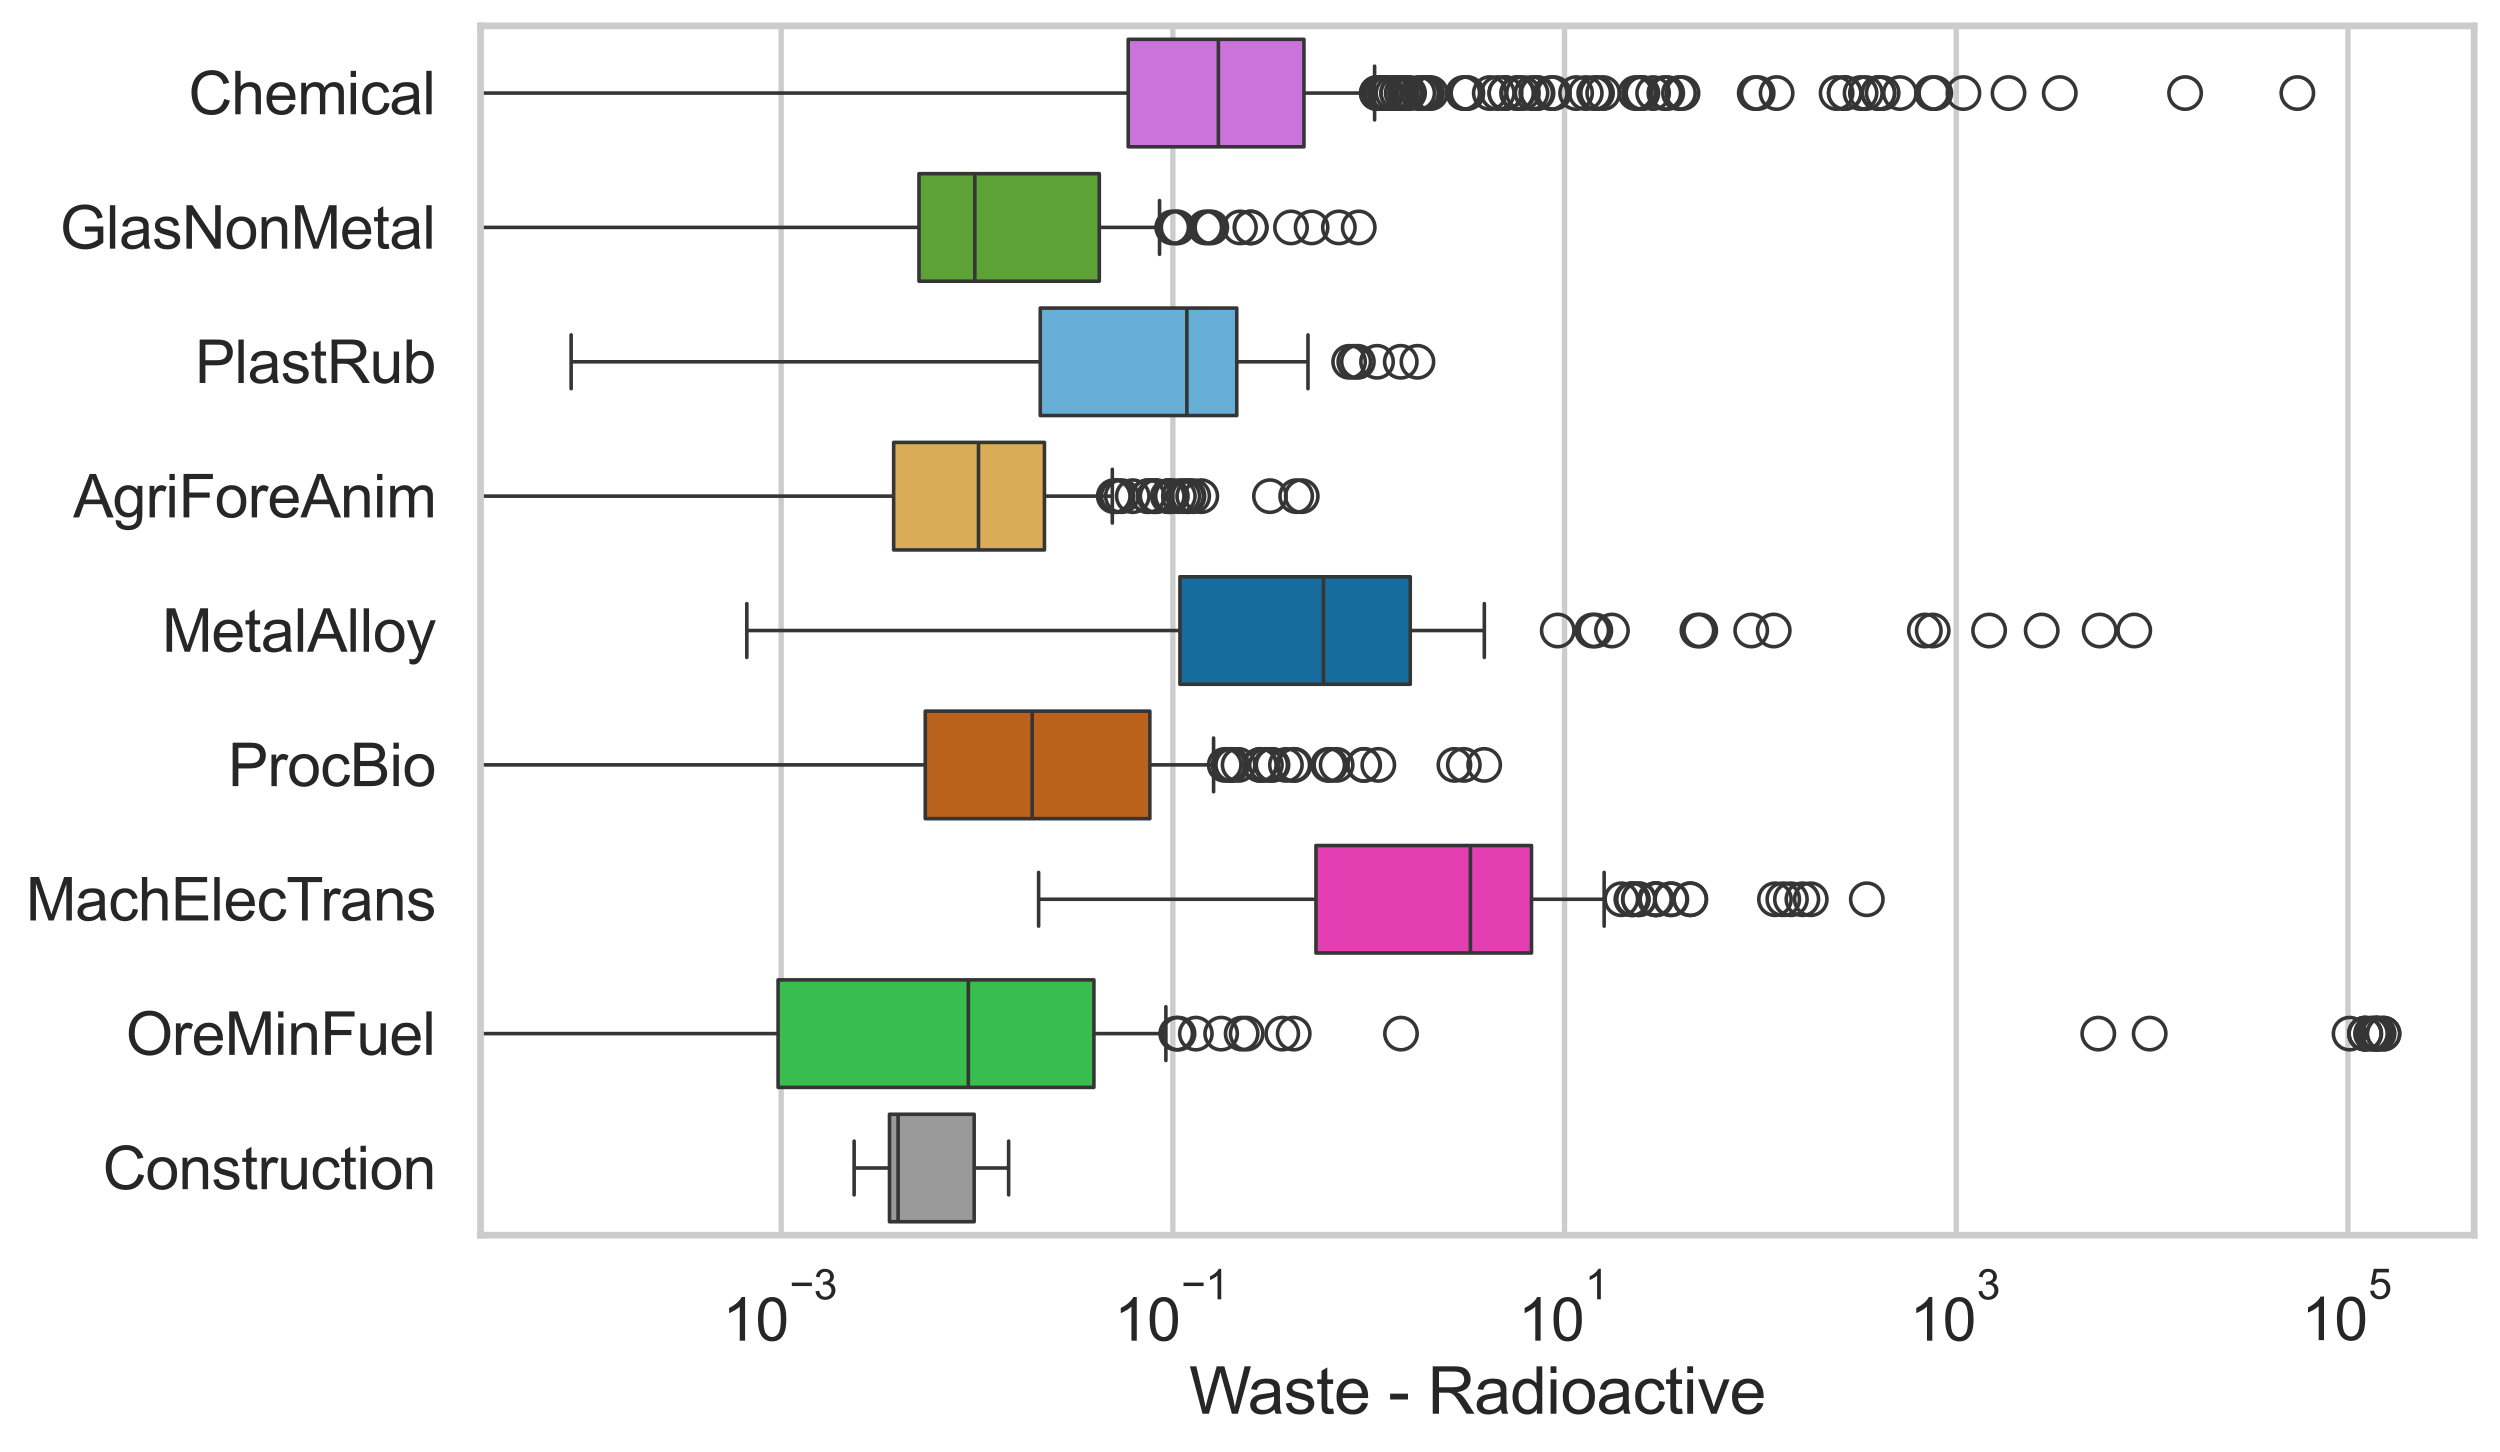 <?xml version="1.0" encoding="utf-8" standalone="no"?>
<!DOCTYPE svg PUBLIC "-//W3C//DTD SVG 1.1//EN"
  "http://www.w3.org/Graphics/SVG/1.1/DTD/svg11.dtd">
<svg xmlns:xlink="http://www.w3.org/1999/xlink" width="695.577pt" height="404.121pt" viewBox="0 0 695.577 404.121" xmlns="http://www.w3.org/2000/svg" version="1.1">
 <defs>
  <style type="text/css">*{stroke-linejoin: round; stroke-linecap: butt}</style>
 </defs>
 <g id="figure_1">
  <g id="patch_1">
   <path d="M 0 404.121 
L 695.577 404.121 
L 695.577 0 
L 0 0 
z
" style="fill: #ffffff"/>
  </g>
  <g id="axes_1">
   <g id="patch_2">
    <path d="M 133.697 343.665 
L 688.377 343.665 
L 688.377 7.2 
L 133.697 7.2 
z
" style="fill: #ffffff"/>
   </g>
   <g id="matplotlib.axis_1">
    <g id="xtick_1">
     <g id="line2d_1">
      <path d="M 217.346 343.665 
L 217.346 7.2 
" clip-path="url(#p971b226a33)" style="fill: none; stroke: #cccccc; stroke-width: 1.5; stroke-linecap: round"/>
     </g>
     <g id="text_1">
      <!-- $\mathdefault{10^{-3}}$ -->
      <g style="fill: #262626" transform="translate(201.011 373.18) scale(0.165 -0.165)">
       <defs>
        <path id="ArialMT-31" d="M 2384 0 
L 1822 0 
L 1822 3584 
Q 1619 3391 1289 3197 
Q 959 3003 697 2906 
L 697 3450 
Q 1169 3672 1522 3987 
Q 1875 4303 2022 4600 
L 2384 4600 
L 2384 0 
z
" transform="scale(0.016)"/>
        <path id="ArialMT-30" d="M 266 2259 
Q 266 3072 433 3567 
Q 600 4063 929 4331 
Q 1259 4600 1759 4600 
Q 2128 4600 2406 4451 
Q 2684 4303 2865 4023 
Q 3047 3744 3150 3342 
Q 3253 2941 3253 2259 
Q 3253 1453 3087 958 
Q 2922 463 2592 192 
Q 2263 -78 1759 -78 
Q 1097 -78 719 397 
Q 266 969 266 2259 
z
M 844 2259 
Q 844 1131 1108 757 
Q 1372 384 1759 384 
Q 2147 384 2411 759 
Q 2675 1134 2675 2259 
Q 2675 3391 2411 3762 
Q 2147 4134 1753 4134 
Q 1366 4134 1134 3806 
Q 844 3388 844 2259 
z
" transform="scale(0.016)"/>
        <path id="ArialMT-2212" d="M 3381 1997 
L 356 1997 
L 356 2522 
L 3381 2522 
L 3381 1997 
z
" transform="scale(0.016)"/>
        <path id="ArialMT-33" d="M 269 1209 
L 831 1284 
Q 928 806 1161 595 
Q 1394 384 1728 384 
Q 2125 384 2398 659 
Q 2672 934 2672 1341 
Q 2672 1728 2419 1979 
Q 2166 2231 1775 2231 
Q 1616 2231 1378 2169 
L 1441 2663 
Q 1497 2656 1531 2656 
Q 1891 2656 2178 2843 
Q 2466 3031 2466 3422 
Q 2466 3731 2256 3934 
Q 2047 4138 1716 4138 
Q 1388 4138 1169 3931 
Q 950 3725 888 3313 
L 325 3413 
Q 428 3978 793 4289 
Q 1159 4600 1703 4600 
Q 2078 4600 2393 4439 
Q 2709 4278 2876 4000 
Q 3044 3722 3044 3409 
Q 3044 3113 2884 2869 
Q 2725 2625 2413 2481 
Q 2819 2388 3044 2092 
Q 3269 1797 3269 1353 
Q 3269 753 2831 336 
Q 2394 -81 1725 -81 
Q 1122 -81 723 278 
Q 325 638 269 1209 
z
" transform="scale(0.016)"/>
       </defs>
       <use xlink:href="#ArialMT-31" transform="translate(0 0.994)"/>
       <use xlink:href="#ArialMT-30" transform="translate(55.615 0.994)"/>
       <use xlink:href="#ArialMT-2212" transform="translate(112.973 70.688) scale(0.7)"/>
       <use xlink:href="#ArialMT-33" transform="translate(153.852 70.688) scale(0.7)"/>
      </g>
     </g>
    </g>
    <g id="xtick_2">
     <g id="line2d_2">
      <path d="M 326.327 343.665 
L 326.327 7.2 
" clip-path="url(#p971b226a33)" style="fill: none; stroke: #cccccc; stroke-width: 1.5; stroke-linecap: round"/>
     </g>
     <g id="text_2">
      <!-- $\mathdefault{10^{-1}}$ -->
      <g style="fill: #262626" transform="translate(309.992 373.18) scale(0.165 -0.165)">
       <use xlink:href="#ArialMT-31" transform="translate(0 0.994)"/>
       <use xlink:href="#ArialMT-30" transform="translate(55.615 0.994)"/>
       <use xlink:href="#ArialMT-2212" transform="translate(112.973 70.688) scale(0.7)"/>
       <use xlink:href="#ArialMT-31" transform="translate(153.852 70.688) scale(0.7)"/>
      </g>
     </g>
    </g>
    <g id="xtick_3">
     <g id="line2d_3">
      <path d="M 435.308 343.665 
L 435.308 7.2 
" clip-path="url(#p971b226a33)" style="fill: none; stroke: #cccccc; stroke-width: 1.5; stroke-linecap: round"/>
     </g>
     <g id="text_3">
      <!-- $\mathdefault{10^{1}}$ -->
      <g style="fill: #262626" transform="translate(422.356 373.18) scale(0.165 -0.165)">
       <use xlink:href="#ArialMT-31" transform="translate(0 0.994)"/>
       <use xlink:href="#ArialMT-30" transform="translate(55.615 0.994)"/>
       <use xlink:href="#ArialMT-31" transform="translate(112.973 70.688) scale(0.7)"/>
      </g>
     </g>
    </g>
    <g id="xtick_4">
     <g id="line2d_4">
      <path d="M 544.29 343.665 
L 544.29 7.2 
" clip-path="url(#p971b226a33)" style="fill: none; stroke: #cccccc; stroke-width: 1.5; stroke-linecap: round"/>
     </g>
     <g id="text_4">
      <!-- $\mathdefault{10^{3}}$ -->
      <g style="fill: #262626" transform="translate(531.337 373.18) scale(0.165 -0.165)">
       <use xlink:href="#ArialMT-31" transform="translate(0 0.994)"/>
       <use xlink:href="#ArialMT-30" transform="translate(55.615 0.994)"/>
       <use xlink:href="#ArialMT-33" transform="translate(112.973 70.688) scale(0.7)"/>
      </g>
     </g>
    </g>
    <g id="xtick_5">
     <g id="line2d_5">
      <path d="M 653.271 343.665 
L 653.271 7.2 
" clip-path="url(#p971b226a33)" style="fill: none; stroke: #cccccc; stroke-width: 1.5; stroke-linecap: round"/>
     </g>
     <g id="text_5">
      <!-- $\mathdefault{10^{5}}$ -->
      <g style="fill: #262626" transform="translate(640.318 373.015) scale(0.165 -0.165)">
       <defs>
        <path id="ArialMT-35" d="M 266 1200 
L 856 1250 
Q 922 819 1161 601 
Q 1400 384 1738 384 
Q 2144 384 2425 690 
Q 2706 997 2706 1503 
Q 2706 1984 2436 2262 
Q 2166 2541 1728 2541 
Q 1456 2541 1237 2417 
Q 1019 2294 894 2097 
L 366 2166 
L 809 4519 
L 3088 4519 
L 3088 3981 
L 1259 3981 
L 1013 2750 
Q 1425 3038 1878 3038 
Q 2478 3038 2890 2622 
Q 3303 2206 3303 1553 
Q 3303 931 2941 478 
Q 2500 -78 1738 -78 
Q 1113 -78 717 272 
Q 322 622 266 1200 
z
" transform="scale(0.016)"/>
       </defs>
       <use xlink:href="#ArialMT-31" transform="translate(0 0.88)"/>
       <use xlink:href="#ArialMT-30" transform="translate(55.615 0.88)"/>
       <use xlink:href="#ArialMT-35" transform="translate(112.973 70.573) scale(0.7)"/>
      </g>
     </g>
    </g>
    <g id="text_6">
     <!-- Waste - Radioactive -->
     <g style="fill: #262626" transform="translate(330.848 393.344) scale(0.18 -0.18)">
      <defs>
       <path id="ArialMT-57" d="M 1294 0 
L 78 4581 
L 700 4581 
L 1397 1578 
Q 1509 1106 1591 641 
Q 1766 1375 1797 1488 
L 2669 4581 
L 3400 4581 
L 4056 2263 
Q 4303 1400 4413 641 
Q 4500 1075 4641 1638 
L 5359 4581 
L 5969 4581 
L 4713 0 
L 4128 0 
L 3163 3491 
Q 3041 3928 3019 4028 
Q 2947 3713 2884 3491 
L 1913 0 
L 1294 0 
z
" transform="scale(0.016)"/>
       <path id="ArialMT-61" d="M 2588 409 
Q 2275 144 1986 34 
Q 1697 -75 1366 -75 
Q 819 -75 525 192 
Q 231 459 231 875 
Q 231 1119 342 1320 
Q 453 1522 633 1644 
Q 813 1766 1038 1828 
Q 1203 1872 1538 1913 
Q 2219 1994 2541 2106 
Q 2544 2222 2544 2253 
Q 2544 2597 2384 2738 
Q 2169 2928 1744 2928 
Q 1347 2928 1158 2789 
Q 969 2650 878 2297 
L 328 2372 
Q 403 2725 575 2942 
Q 747 3159 1072 3276 
Q 1397 3394 1825 3394 
Q 2250 3394 2515 3294 
Q 2781 3194 2906 3042 
Q 3031 2891 3081 2659 
Q 3109 2516 3109 2141 
L 3109 1391 
Q 3109 606 3145 398 
Q 3181 191 3288 0 
L 2700 0 
Q 2613 175 2588 409 
z
M 2541 1666 
Q 2234 1541 1622 1453 
Q 1275 1403 1131 1340 
Q 988 1278 909 1158 
Q 831 1038 831 891 
Q 831 666 1001 516 
Q 1172 366 1500 366 
Q 1825 366 2078 508 
Q 2331 650 2450 897 
Q 2541 1088 2541 1459 
L 2541 1666 
z
" transform="scale(0.016)"/>
       <path id="ArialMT-73" d="M 197 991 
L 753 1078 
Q 800 744 1014 566 
Q 1228 388 1613 388 
Q 2000 388 2187 545 
Q 2375 703 2375 916 
Q 2375 1106 2209 1216 
Q 2094 1291 1634 1406 
Q 1016 1563 777 1677 
Q 538 1791 414 1992 
Q 291 2194 291 2438 
Q 291 2659 392 2848 
Q 494 3038 669 3163 
Q 800 3259 1026 3326 
Q 1253 3394 1513 3394 
Q 1903 3394 2198 3281 
Q 2494 3169 2634 2976 
Q 2775 2784 2828 2463 
L 2278 2388 
Q 2241 2644 2061 2787 
Q 1881 2931 1553 2931 
Q 1166 2931 1000 2803 
Q 834 2675 834 2503 
Q 834 2394 903 2306 
Q 972 2216 1119 2156 
Q 1203 2125 1616 2013 
Q 2213 1853 2448 1751 
Q 2684 1650 2818 1456 
Q 2953 1263 2953 975 
Q 2953 694 2789 445 
Q 2625 197 2315 61 
Q 2006 -75 1616 -75 
Q 969 -75 630 194 
Q 291 463 197 991 
z
" transform="scale(0.016)"/>
       <path id="ArialMT-74" d="M 1650 503 
L 1731 6 
Q 1494 -44 1306 -44 
Q 1000 -44 831 53 
Q 663 150 594 308 
Q 525 466 525 972 
L 525 2881 
L 113 2881 
L 113 3319 
L 525 3319 
L 525 4141 
L 1084 4478 
L 1084 3319 
L 1650 3319 
L 1650 2881 
L 1084 2881 
L 1084 941 
Q 1084 700 1114 631 
Q 1144 563 1211 522 
Q 1278 481 1403 481 
Q 1497 481 1650 503 
z
" transform="scale(0.016)"/>
       <path id="ArialMT-65" d="M 2694 1069 
L 3275 997 
Q 3138 488 2766 206 
Q 2394 -75 1816 -75 
Q 1088 -75 661 373 
Q 234 822 234 1631 
Q 234 2469 665 2931 
Q 1097 3394 1784 3394 
Q 2450 3394 2872 2941 
Q 3294 2488 3294 1666 
Q 3294 1616 3291 1516 
L 816 1516 
Q 847 969 1125 678 
Q 1403 388 1819 388 
Q 2128 388 2347 550 
Q 2566 713 2694 1069 
z
M 847 1978 
L 2700 1978 
Q 2663 2397 2488 2606 
Q 2219 2931 1791 2931 
Q 1403 2931 1139 2672 
Q 875 2413 847 1978 
z
" transform="scale(0.016)"/>
       <path id="ArialMT-20" transform="scale(0.016)"/>
       <path id="ArialMT-2d" d="M 203 1375 
L 203 1941 
L 1931 1941 
L 1931 1375 
L 203 1375 
z
" transform="scale(0.016)"/>
       <path id="ArialMT-52" d="M 503 0 
L 503 4581 
L 2534 4581 
Q 3147 4581 3465 4457 
Q 3784 4334 3975 4021 
Q 4166 3709 4166 3331 
Q 4166 2844 3850 2509 
Q 3534 2175 2875 2084 
Q 3116 1969 3241 1856 
Q 3506 1613 3744 1247 
L 4541 0 
L 3778 0 
L 3172 953 
Q 2906 1366 2734 1584 
Q 2563 1803 2427 1890 
Q 2291 1978 2150 2013 
Q 2047 2034 1813 2034 
L 1109 2034 
L 1109 0 
L 503 0 
z
M 1109 2559 
L 2413 2559 
Q 2828 2559 3062 2645 
Q 3297 2731 3419 2920 
Q 3541 3109 3541 3331 
Q 3541 3656 3305 3865 
Q 3069 4075 2559 4075 
L 1109 4075 
L 1109 2559 
z
" transform="scale(0.016)"/>
       <path id="ArialMT-64" d="M 2575 0 
L 2575 419 
Q 2259 -75 1647 -75 
Q 1250 -75 917 144 
Q 584 363 401 755 
Q 219 1147 219 1656 
Q 219 2153 384 2558 
Q 550 2963 881 3178 
Q 1213 3394 1622 3394 
Q 1922 3394 2156 3267 
Q 2391 3141 2538 2938 
L 2538 4581 
L 3097 4581 
L 3097 0 
L 2575 0 
z
M 797 1656 
Q 797 1019 1065 703 
Q 1334 388 1700 388 
Q 2069 388 2326 689 
Q 2584 991 2584 1609 
Q 2584 2291 2321 2609 
Q 2059 2928 1675 2928 
Q 1300 2928 1048 2622 
Q 797 2316 797 1656 
z
" transform="scale(0.016)"/>
       <path id="ArialMT-69" d="M 425 3934 
L 425 4581 
L 988 4581 
L 988 3934 
L 425 3934 
z
M 425 0 
L 425 3319 
L 988 3319 
L 988 0 
L 425 0 
z
" transform="scale(0.016)"/>
       <path id="ArialMT-6f" d="M 213 1659 
Q 213 2581 725 3025 
Q 1153 3394 1769 3394 
Q 2453 3394 2887 2945 
Q 3322 2497 3322 1706 
Q 3322 1066 3130 698 
Q 2938 331 2570 128 
Q 2203 -75 1769 -75 
Q 1072 -75 642 372 
Q 213 819 213 1659 
z
M 791 1659 
Q 791 1022 1069 705 
Q 1347 388 1769 388 
Q 2188 388 2466 706 
Q 2744 1025 2744 1678 
Q 2744 2294 2464 2611 
Q 2184 2928 1769 2928 
Q 1347 2928 1069 2612 
Q 791 2297 791 1659 
z
" transform="scale(0.016)"/>
       <path id="ArialMT-63" d="M 2588 1216 
L 3141 1144 
Q 3050 572 2676 248 
Q 2303 -75 1759 -75 
Q 1078 -75 664 370 
Q 250 816 250 1647 
Q 250 2184 428 2587 
Q 606 2991 970 3192 
Q 1334 3394 1763 3394 
Q 2303 3394 2647 3120 
Q 2991 2847 3088 2344 
L 2541 2259 
Q 2463 2594 2264 2762 
Q 2066 2931 1784 2931 
Q 1359 2931 1093 2626 
Q 828 2322 828 1663 
Q 828 994 1084 691 
Q 1341 388 1753 388 
Q 2084 388 2306 591 
Q 2528 794 2588 1216 
z
" transform="scale(0.016)"/>
       <path id="ArialMT-76" d="M 1344 0 
L 81 3319 
L 675 3319 
L 1388 1331 
Q 1503 1009 1600 663 
Q 1675 925 1809 1294 
L 2547 3319 
L 3125 3319 
L 1869 0 
L 1344 0 
z
" transform="scale(0.016)"/>
      </defs>
      <use xlink:href="#ArialMT-57"/>
      <use xlink:href="#ArialMT-61" transform="translate(90.635 0)"/>
      <use xlink:href="#ArialMT-73" transform="translate(146.25 0)"/>
      <use xlink:href="#ArialMT-74" transform="translate(196.25 0)"/>
      <use xlink:href="#ArialMT-65" transform="translate(224.033 0)"/>
      <use xlink:href="#ArialMT-20" transform="translate(279.648 0)"/>
      <use xlink:href="#ArialMT-2d" transform="translate(307.432 0)"/>
      <use xlink:href="#ArialMT-20" transform="translate(340.732 0)"/>
      <use xlink:href="#ArialMT-52" transform="translate(368.516 0)"/>
      <use xlink:href="#ArialMT-61" transform="translate(440.732 0)"/>
      <use xlink:href="#ArialMT-64" transform="translate(496.348 0)"/>
      <use xlink:href="#ArialMT-69" transform="translate(551.963 0)"/>
      <use xlink:href="#ArialMT-6f" transform="translate(574.18 0)"/>
      <use xlink:href="#ArialMT-61" transform="translate(629.795 0)"/>
      <use xlink:href="#ArialMT-63" transform="translate(685.41 0)"/>
      <use xlink:href="#ArialMT-74" transform="translate(735.41 0)"/>
      <use xlink:href="#ArialMT-69" transform="translate(763.193 0)"/>
      <use xlink:href="#ArialMT-76" transform="translate(785.41 0)"/>
      <use xlink:href="#ArialMT-65" transform="translate(835.41 0)"/>
     </g>
    </g>
   </g>
   <g id="matplotlib.axis_2">
    <g id="ytick_1">
     <g id="text_7">
      <!-- Chemical -->
      <g style="fill: #262626" transform="translate(52.428 31.798) scale(0.165 -0.165)">
       <defs>
        <path id="ArialMT-43" d="M 3763 1606 
L 4369 1453 
Q 4178 706 3683 314 
Q 3188 -78 2472 -78 
Q 1731 -78 1267 223 
Q 803 525 561 1097 
Q 319 1669 319 2325 
Q 319 3041 592 3573 
Q 866 4106 1370 4382 
Q 1875 4659 2481 4659 
Q 3169 4659 3637 4309 
Q 4106 3959 4291 3325 
L 3694 3184 
Q 3534 3684 3231 3912 
Q 2928 4141 2469 4141 
Q 1941 4141 1586 3887 
Q 1231 3634 1087 3207 
Q 944 2781 944 2328 
Q 944 1744 1114 1308 
Q 1284 872 1643 656 
Q 2003 441 2422 441 
Q 2931 441 3284 734 
Q 3638 1028 3763 1606 
z
" transform="scale(0.016)"/>
        <path id="ArialMT-68" d="M 422 0 
L 422 4581 
L 984 4581 
L 984 2938 
Q 1378 3394 1978 3394 
Q 2347 3394 2619 3248 
Q 2891 3103 3008 2847 
Q 3125 2591 3125 2103 
L 3125 0 
L 2563 0 
L 2563 2103 
Q 2563 2525 2380 2717 
Q 2197 2909 1863 2909 
Q 1613 2909 1392 2779 
Q 1172 2650 1078 2428 
Q 984 2206 984 1816 
L 984 0 
L 422 0 
z
" transform="scale(0.016)"/>
        <path id="ArialMT-6d" d="M 422 0 
L 422 3319 
L 925 3319 
L 925 2853 
Q 1081 3097 1340 3245 
Q 1600 3394 1931 3394 
Q 2300 3394 2536 3241 
Q 2772 3088 2869 2813 
Q 3263 3394 3894 3394 
Q 4388 3394 4653 3120 
Q 4919 2847 4919 2278 
L 4919 0 
L 4359 0 
L 4359 2091 
Q 4359 2428 4304 2576 
Q 4250 2725 4106 2815 
Q 3963 2906 3769 2906 
Q 3419 2906 3187 2673 
Q 2956 2441 2956 1928 
L 2956 0 
L 2394 0 
L 2394 2156 
Q 2394 2531 2256 2718 
Q 2119 2906 1806 2906 
Q 1569 2906 1367 2781 
Q 1166 2656 1075 2415 
Q 984 2175 984 1722 
L 984 0 
L 422 0 
z
" transform="scale(0.016)"/>
        <path id="ArialMT-6c" d="M 409 0 
L 409 4581 
L 972 4581 
L 972 0 
L 409 0 
z
" transform="scale(0.016)"/>
       </defs>
       <use xlink:href="#ArialMT-43"/>
       <use xlink:href="#ArialMT-68" transform="translate(72.217 0)"/>
       <use xlink:href="#ArialMT-65" transform="translate(127.832 0)"/>
       <use xlink:href="#ArialMT-6d" transform="translate(183.447 0)"/>
       <use xlink:href="#ArialMT-69" transform="translate(266.748 0)"/>
       <use xlink:href="#ArialMT-63" transform="translate(288.965 0)"/>
       <use xlink:href="#ArialMT-61" transform="translate(338.965 0)"/>
       <use xlink:href="#ArialMT-6c" transform="translate(394.58 0)"/>
      </g>
     </g>
    </g>
    <g id="ytick_2">
     <g id="text_8">
      <!-- GlasNonMetal -->
      <g style="fill: #262626" transform="translate(16.659 69.183) scale(0.165 -0.165)">
       <defs>
        <path id="ArialMT-47" d="M 2638 1797 
L 2638 2334 
L 4578 2338 
L 4578 638 
Q 4131 281 3656 101 
Q 3181 -78 2681 -78 
Q 2006 -78 1454 211 
Q 903 500 622 1047 
Q 341 1594 341 2269 
Q 341 2938 620 3517 
Q 900 4097 1425 4378 
Q 1950 4659 2634 4659 
Q 3131 4659 3532 4498 
Q 3934 4338 4162 4050 
Q 4391 3763 4509 3300 
L 3963 3150 
Q 3859 3500 3706 3700 
Q 3553 3900 3268 4020 
Q 2984 4141 2638 4141 
Q 2222 4141 1919 4014 
Q 1616 3888 1430 3681 
Q 1244 3475 1141 3228 
Q 966 2803 966 2306 
Q 966 1694 1177 1281 
Q 1388 869 1791 669 
Q 2194 469 2647 469 
Q 3041 469 3416 620 
Q 3791 772 3984 944 
L 3984 1797 
L 2638 1797 
z
" transform="scale(0.016)"/>
        <path id="ArialMT-4e" d="M 488 0 
L 488 4581 
L 1109 4581 
L 3516 984 
L 3516 4581 
L 4097 4581 
L 4097 0 
L 3475 0 
L 1069 3600 
L 1069 0 
L 488 0 
z
" transform="scale(0.016)"/>
        <path id="ArialMT-6e" d="M 422 0 
L 422 3319 
L 928 3319 
L 928 2847 
Q 1294 3394 1984 3394 
Q 2284 3394 2536 3286 
Q 2788 3178 2913 3003 
Q 3038 2828 3088 2588 
Q 3119 2431 3119 2041 
L 3119 0 
L 2556 0 
L 2556 2019 
Q 2556 2363 2490 2533 
Q 2425 2703 2258 2804 
Q 2091 2906 1866 2906 
Q 1506 2906 1245 2678 
Q 984 2450 984 1813 
L 984 0 
L 422 0 
z
" transform="scale(0.016)"/>
        <path id="ArialMT-4d" d="M 475 0 
L 475 4581 
L 1388 4581 
L 2472 1338 
Q 2622 884 2691 659 
Q 2769 909 2934 1394 
L 4031 4581 
L 4847 4581 
L 4847 0 
L 4263 0 
L 4263 3834 
L 2931 0 
L 2384 0 
L 1059 3900 
L 1059 0 
L 475 0 
z
" transform="scale(0.016)"/>
       </defs>
       <use xlink:href="#ArialMT-47"/>
       <use xlink:href="#ArialMT-6c" transform="translate(77.783 0)"/>
       <use xlink:href="#ArialMT-61" transform="translate(100 0)"/>
       <use xlink:href="#ArialMT-73" transform="translate(155.615 0)"/>
       <use xlink:href="#ArialMT-4e" transform="translate(205.615 0)"/>
       <use xlink:href="#ArialMT-6f" transform="translate(277.832 0)"/>
       <use xlink:href="#ArialMT-6e" transform="translate(333.447 0)"/>
       <use xlink:href="#ArialMT-4d" transform="translate(389.062 0)"/>
       <use xlink:href="#ArialMT-65" transform="translate(472.363 0)"/>
       <use xlink:href="#ArialMT-74" transform="translate(527.979 0)"/>
       <use xlink:href="#ArialMT-61" transform="translate(555.762 0)"/>
       <use xlink:href="#ArialMT-6c" transform="translate(611.377 0)"/>
      </g>
     </g>
    </g>
    <g id="ytick_3">
     <g id="text_9">
      <!-- PlastRub -->
      <g style="fill: #262626" transform="translate(54.248 106.568) scale(0.165 -0.165)">
       <defs>
        <path id="ArialMT-50" d="M 494 0 
L 494 4581 
L 2222 4581 
Q 2678 4581 2919 4538 
Q 3256 4481 3484 4323 
Q 3713 4166 3852 3881 
Q 3991 3597 3991 3256 
Q 3991 2672 3619 2267 
Q 3247 1863 2275 1863 
L 1100 1863 
L 1100 0 
L 494 0 
z
M 1100 2403 
L 2284 2403 
Q 2872 2403 3119 2622 
Q 3366 2841 3366 3238 
Q 3366 3525 3220 3729 
Q 3075 3934 2838 4000 
Q 2684 4041 2272 4041 
L 1100 4041 
L 1100 2403 
z
" transform="scale(0.016)"/>
        <path id="ArialMT-75" d="M 2597 0 
L 2597 488 
Q 2209 -75 1544 -75 
Q 1250 -75 995 37 
Q 741 150 617 320 
Q 494 491 444 738 
Q 409 903 409 1263 
L 409 3319 
L 972 3319 
L 972 1478 
Q 972 1038 1006 884 
Q 1059 663 1231 536 
Q 1403 409 1656 409 
Q 1909 409 2131 539 
Q 2353 669 2445 892 
Q 2538 1116 2538 1541 
L 2538 3319 
L 3100 3319 
L 3100 0 
L 2597 0 
z
" transform="scale(0.016)"/>
        <path id="ArialMT-62" d="M 941 0 
L 419 0 
L 419 4581 
L 981 4581 
L 981 2947 
Q 1338 3394 1891 3394 
Q 2197 3394 2470 3270 
Q 2744 3147 2920 2923 
Q 3097 2700 3197 2384 
Q 3297 2069 3297 1709 
Q 3297 856 2875 390 
Q 2453 -75 1863 -75 
Q 1275 -75 941 416 
L 941 0 
z
M 934 1684 
Q 934 1088 1097 822 
Q 1363 388 1816 388 
Q 2184 388 2453 708 
Q 2722 1028 2722 1663 
Q 2722 2313 2464 2622 
Q 2206 2931 1841 2931 
Q 1472 2931 1203 2611 
Q 934 2291 934 1684 
z
" transform="scale(0.016)"/>
       </defs>
       <use xlink:href="#ArialMT-50"/>
       <use xlink:href="#ArialMT-6c" transform="translate(66.699 0)"/>
       <use xlink:href="#ArialMT-61" transform="translate(88.916 0)"/>
       <use xlink:href="#ArialMT-73" transform="translate(144.531 0)"/>
       <use xlink:href="#ArialMT-74" transform="translate(194.531 0)"/>
       <use xlink:href="#ArialMT-52" transform="translate(222.314 0)"/>
       <use xlink:href="#ArialMT-75" transform="translate(294.531 0)"/>
       <use xlink:href="#ArialMT-62" transform="translate(350.146 0)"/>
      </g>
     </g>
    </g>
    <g id="ytick_4">
     <g id="text_10">
      <!-- AgriForeAnim -->
      <g style="fill: #262626" transform="translate(20.341 143.953) scale(0.165 -0.165)">
       <defs>
        <path id="ArialMT-41" d="M -9 0 
L 1750 4581 
L 2403 4581 
L 4278 0 
L 3588 0 
L 3053 1388 
L 1138 1388 
L 634 0 
L -9 0 
z
M 1313 1881 
L 2866 1881 
L 2388 3150 
Q 2169 3728 2063 4100 
Q 1975 3659 1816 3225 
L 1313 1881 
z
" transform="scale(0.016)"/>
        <path id="ArialMT-67" d="M 319 -275 
L 866 -356 
Q 900 -609 1056 -725 
Q 1266 -881 1628 -881 
Q 2019 -881 2231 -725 
Q 2444 -569 2519 -288 
Q 2563 -116 2559 434 
Q 2191 0 1641 0 
Q 956 0 581 494 
Q 206 988 206 1678 
Q 206 2153 378 2554 
Q 550 2956 876 3175 
Q 1203 3394 1644 3394 
Q 2231 3394 2613 2919 
L 2613 3319 
L 3131 3319 
L 3131 450 
Q 3131 -325 2973 -648 
Q 2816 -972 2473 -1159 
Q 2131 -1347 1631 -1347 
Q 1038 -1347 672 -1080 
Q 306 -813 319 -275 
z
M 784 1719 
Q 784 1066 1043 766 
Q 1303 466 1694 466 
Q 2081 466 2343 764 
Q 2606 1063 2606 1700 
Q 2606 2309 2336 2618 
Q 2066 2928 1684 2928 
Q 1309 2928 1046 2623 
Q 784 2319 784 1719 
z
" transform="scale(0.016)"/>
        <path id="ArialMT-72" d="M 416 0 
L 416 3319 
L 922 3319 
L 922 2816 
Q 1116 3169 1280 3281 
Q 1444 3394 1641 3394 
Q 1925 3394 2219 3213 
L 2025 2691 
Q 1819 2813 1613 2813 
Q 1428 2813 1281 2702 
Q 1134 2591 1072 2394 
Q 978 2094 978 1738 
L 978 0 
L 416 0 
z
" transform="scale(0.016)"/>
        <path id="ArialMT-46" d="M 525 0 
L 525 4581 
L 3616 4581 
L 3616 4041 
L 1131 4041 
L 1131 2622 
L 3281 2622 
L 3281 2081 
L 1131 2081 
L 1131 0 
L 525 0 
z
" transform="scale(0.016)"/>
       </defs>
       <use xlink:href="#ArialMT-41"/>
       <use xlink:href="#ArialMT-67" transform="translate(66.699 0)"/>
       <use xlink:href="#ArialMT-72" transform="translate(122.314 0)"/>
       <use xlink:href="#ArialMT-69" transform="translate(155.615 0)"/>
       <use xlink:href="#ArialMT-46" transform="translate(177.832 0)"/>
       <use xlink:href="#ArialMT-6f" transform="translate(238.916 0)"/>
       <use xlink:href="#ArialMT-72" transform="translate(294.531 0)"/>
       <use xlink:href="#ArialMT-65" transform="translate(327.832 0)"/>
       <use xlink:href="#ArialMT-41" transform="translate(383.447 0)"/>
       <use xlink:href="#ArialMT-6e" transform="translate(450.146 0)"/>
       <use xlink:href="#ArialMT-69" transform="translate(505.762 0)"/>
       <use xlink:href="#ArialMT-6d" transform="translate(527.979 0)"/>
      </g>
     </g>
    </g>
    <g id="ytick_5">
     <g id="text_11">
      <!-- MetalAlloy -->
      <g style="fill: #262626" transform="translate(45.088 181.337) scale(0.165 -0.165)">
       <defs>
        <path id="ArialMT-79" d="M 397 -1278 
L 334 -750 
Q 519 -800 656 -800 
Q 844 -800 956 -737 
Q 1069 -675 1141 -563 
Q 1194 -478 1313 -144 
Q 1328 -97 1363 -6 
L 103 3319 
L 709 3319 
L 1400 1397 
Q 1534 1031 1641 628 
Q 1738 1016 1872 1384 
L 2581 3319 
L 3144 3319 
L 1881 -56 
Q 1678 -603 1566 -809 
Q 1416 -1088 1222 -1217 
Q 1028 -1347 759 -1347 
Q 597 -1347 397 -1278 
z
" transform="scale(0.016)"/>
       </defs>
       <use xlink:href="#ArialMT-4d"/>
       <use xlink:href="#ArialMT-65" transform="translate(83.301 0)"/>
       <use xlink:href="#ArialMT-74" transform="translate(138.916 0)"/>
       <use xlink:href="#ArialMT-61" transform="translate(166.699 0)"/>
       <use xlink:href="#ArialMT-6c" transform="translate(222.314 0)"/>
       <use xlink:href="#ArialMT-41" transform="translate(244.531 0)"/>
       <use xlink:href="#ArialMT-6c" transform="translate(311.23 0)"/>
       <use xlink:href="#ArialMT-6c" transform="translate(333.447 0)"/>
       <use xlink:href="#ArialMT-6f" transform="translate(355.664 0)"/>
       <use xlink:href="#ArialMT-79" transform="translate(411.279 0)"/>
      </g>
     </g>
    </g>
    <g id="ytick_6">
     <g id="text_12">
      <!-- ProcBio -->
      <g style="fill: #262626" transform="translate(63.424 218.722) scale(0.165 -0.165)">
       <defs>
        <path id="ArialMT-42" d="M 469 0 
L 469 4581 
L 2188 4581 
Q 2713 4581 3030 4442 
Q 3347 4303 3526 4014 
Q 3706 3725 3706 3409 
Q 3706 3116 3547 2856 
Q 3388 2597 3066 2438 
Q 3481 2316 3704 2022 
Q 3928 1728 3928 1328 
Q 3928 1006 3792 729 
Q 3656 453 3456 303 
Q 3256 153 2954 76 
Q 2653 0 2216 0 
L 469 0 
z
M 1075 2656 
L 2066 2656 
Q 2469 2656 2644 2709 
Q 2875 2778 2992 2937 
Q 3109 3097 3109 3338 
Q 3109 3566 3000 3739 
Q 2891 3913 2687 3977 
Q 2484 4041 1991 4041 
L 1075 4041 
L 1075 2656 
z
M 1075 541 
L 2216 541 
Q 2509 541 2628 563 
Q 2838 600 2978 687 
Q 3119 775 3209 942 
Q 3300 1109 3300 1328 
Q 3300 1584 3169 1773 
Q 3038 1963 2805 2039 
Q 2572 2116 2134 2116 
L 1075 2116 
L 1075 541 
z
" transform="scale(0.016)"/>
       </defs>
       <use xlink:href="#ArialMT-50"/>
       <use xlink:href="#ArialMT-72" transform="translate(66.699 0)"/>
       <use xlink:href="#ArialMT-6f" transform="translate(100 0)"/>
       <use xlink:href="#ArialMT-63" transform="translate(155.615 0)"/>
       <use xlink:href="#ArialMT-42" transform="translate(205.615 0)"/>
       <use xlink:href="#ArialMT-69" transform="translate(272.314 0)"/>
       <use xlink:href="#ArialMT-6f" transform="translate(294.531 0)"/>
      </g>
     </g>
    </g>
    <g id="ytick_7">
     <g id="text_13">
      <!-- MachElecTrans -->
      <g style="fill: #262626" transform="translate(7.2 256.107) scale(0.165 -0.165)">
       <defs>
        <path id="ArialMT-45" d="M 506 0 
L 506 4581 
L 3819 4581 
L 3819 4041 
L 1113 4041 
L 1113 2638 
L 3647 2638 
L 3647 2100 
L 1113 2100 
L 1113 541 
L 3925 541 
L 3925 0 
L 506 0 
z
" transform="scale(0.016)"/>
        <path id="ArialMT-54" d="M 1659 0 
L 1659 4041 
L 150 4041 
L 150 4581 
L 3781 4581 
L 3781 4041 
L 2266 4041 
L 2266 0 
L 1659 0 
z
" transform="scale(0.016)"/>
       </defs>
       <use xlink:href="#ArialMT-4d"/>
       <use xlink:href="#ArialMT-61" transform="translate(83.301 0)"/>
       <use xlink:href="#ArialMT-63" transform="translate(138.916 0)"/>
       <use xlink:href="#ArialMT-68" transform="translate(188.916 0)"/>
       <use xlink:href="#ArialMT-45" transform="translate(244.531 0)"/>
       <use xlink:href="#ArialMT-6c" transform="translate(311.23 0)"/>
       <use xlink:href="#ArialMT-65" transform="translate(333.447 0)"/>
       <use xlink:href="#ArialMT-63" transform="translate(389.062 0)"/>
       <use xlink:href="#ArialMT-54" transform="translate(439.062 0)"/>
       <use xlink:href="#ArialMT-72" transform="translate(496.396 0)"/>
       <use xlink:href="#ArialMT-61" transform="translate(529.697 0)"/>
       <use xlink:href="#ArialMT-6e" transform="translate(585.312 0)"/>
       <use xlink:href="#ArialMT-73" transform="translate(640.928 0)"/>
      </g>
     </g>
    </g>
    <g id="ytick_8">
     <g id="text_14">
      <!-- OreMinFuel -->
      <g style="fill: #262626" transform="translate(35.013 293.492) scale(0.165 -0.165)">
       <defs>
        <path id="ArialMT-4f" d="M 309 2231 
Q 309 3372 921 4017 
Q 1534 4663 2503 4663 
Q 3138 4663 3647 4359 
Q 4156 4056 4423 3514 
Q 4691 2972 4691 2284 
Q 4691 1588 4409 1038 
Q 4128 488 3612 205 
Q 3097 -78 2500 -78 
Q 1853 -78 1343 234 
Q 834 547 571 1087 
Q 309 1628 309 2231 
z
M 934 2222 
Q 934 1394 1379 917 
Q 1825 441 2497 441 
Q 3181 441 3623 922 
Q 4066 1403 4066 2288 
Q 4066 2847 3877 3264 
Q 3688 3681 3323 3911 
Q 2959 4141 2506 4141 
Q 1863 4141 1398 3698 
Q 934 3256 934 2222 
z
" transform="scale(0.016)"/>
       </defs>
       <use xlink:href="#ArialMT-4f"/>
       <use xlink:href="#ArialMT-72" transform="translate(77.783 0)"/>
       <use xlink:href="#ArialMT-65" transform="translate(111.084 0)"/>
       <use xlink:href="#ArialMT-4d" transform="translate(166.699 0)"/>
       <use xlink:href="#ArialMT-69" transform="translate(250 0)"/>
       <use xlink:href="#ArialMT-6e" transform="translate(272.217 0)"/>
       <use xlink:href="#ArialMT-46" transform="translate(327.832 0)"/>
       <use xlink:href="#ArialMT-75" transform="translate(388.916 0)"/>
       <use xlink:href="#ArialMT-65" transform="translate(444.531 0)"/>
       <use xlink:href="#ArialMT-6c" transform="translate(500.146 0)"/>
      </g>
     </g>
    </g>
    <g id="ytick_9">
     <g id="text_15">
      <!-- Construction -->
      <g style="fill: #262626" transform="translate(28.575 330.877) scale(0.165 -0.165)">
       <use xlink:href="#ArialMT-43"/>
       <use xlink:href="#ArialMT-6f" transform="translate(72.217 0)"/>
       <use xlink:href="#ArialMT-6e" transform="translate(127.832 0)"/>
       <use xlink:href="#ArialMT-73" transform="translate(183.447 0)"/>
       <use xlink:href="#ArialMT-74" transform="translate(233.447 0)"/>
       <use xlink:href="#ArialMT-72" transform="translate(261.23 0)"/>
       <use xlink:href="#ArialMT-75" transform="translate(294.531 0)"/>
       <use xlink:href="#ArialMT-63" transform="translate(350.146 0)"/>
       <use xlink:href="#ArialMT-74" transform="translate(400.146 0)"/>
       <use xlink:href="#ArialMT-69" transform="translate(427.93 0)"/>
       <use xlink:href="#ArialMT-6f" transform="translate(450.146 0)"/>
       <use xlink:href="#ArialMT-6e" transform="translate(505.762 0)"/>
      </g>
     </g>
    </g>
   </g>
   <g id="patch_3">
    <path d="M 313.903 10.938 
L 313.903 40.846 
L 362.796 40.846 
L 362.796 10.938 
L 313.903 10.938 
z
" clip-path="url(#p971b226a33)" style="fill: #ca74db; stroke: #353535; stroke-linejoin: miter"/>
   </g>
   <g id="line2d_6">
    <path d="M 313.903 25.892 
L -1 25.892 
" clip-path="url(#p971b226a33)" style="fill: none; stroke: #353535"/>
   </g>
   <g id="line2d_7">
    <path d="M 362.796 25.892 
L 382.459 25.892 
" clip-path="url(#p971b226a33)" style="fill: none; stroke: #353535"/>
   </g>
   <g id="line2d_8">
    <path clip-path="url(#p971b226a33)" style="fill: none; stroke: #353535; stroke-linecap: round"/>
   </g>
   <g id="line2d_9">
    <path d="M 382.459 18.415 
L 382.459 33.369 
" clip-path="url(#p971b226a33)" style="fill: none; stroke: #353535; stroke-linecap: round"/>
   </g>
   <g id="line2d_10">
    <defs>
     <path id="mc11b328b00" d="M 0 4.5 
C 1.193 4.5 2.338 4.026 3.182 3.182 
C 4.026 2.338 4.5 1.193 4.5 0 
C 4.5 -1.193 4.026 -2.338 3.182 -3.182 
C 2.338 -4.026 1.193 -4.5 0 -4.5 
C -1.193 -4.5 -2.338 -4.026 -3.182 -3.182 
C -4.026 -2.338 -4.5 -1.193 -4.5 0 
C -4.5 1.193 -4.026 2.338 -3.182 3.182 
C -2.338 4.026 -1.193 4.5 0 4.5 
z
" style="stroke: #353535"/>
    </defs>
    <g clip-path="url(#p971b226a33)">
     <use xlink:href="#mc11b328b00" x="416.732" y="25.892" style="fill-opacity: 0; stroke: #353535"/>
     <use xlink:href="#mc11b328b00" x="383.491" y="25.892" style="fill-opacity: 0; stroke: #353535"/>
     <use xlink:href="#mc11b328b00" x="456.807" y="25.892" style="fill-opacity: 0; stroke: #353535"/>
     <use xlink:href="#mc11b328b00" x="386.01" y="25.892" style="fill-opacity: 0; stroke: #353535"/>
     <use xlink:href="#mc11b328b00" x="467.15" y="25.892" style="fill-opacity: 0; stroke: #353535"/>
     <use xlink:href="#mc11b328b00" x="383.077" y="25.892" style="fill-opacity: 0; stroke: #353535"/>
     <use xlink:href="#mc11b328b00" x="414.501" y="25.892" style="fill-opacity: 0; stroke: #353535"/>
     <use xlink:href="#mc11b328b00" x="407.964" y="25.892" style="fill-opacity: 0; stroke: #353535"/>
     <use xlink:href="#mc11b328b00" x="384.007" y="25.892" style="fill-opacity: 0; stroke: #353535"/>
     <use xlink:href="#mc11b328b00" x="488.228" y="25.892" style="fill-opacity: 0; stroke: #353535"/>
     <use xlink:href="#mc11b328b00" x="398.072" y="25.892" style="fill-opacity: 0; stroke: #353535"/>
     <use xlink:href="#mc11b328b00" x="519.157" y="25.892" style="fill-opacity: 0; stroke: #353535"/>
     <use xlink:href="#mc11b328b00" x="446.055" y="25.892" style="fill-opacity: 0; stroke: #353535"/>
     <use xlink:href="#mc11b328b00" x="389.988" y="25.892" style="fill-opacity: 0; stroke: #353535"/>
     <use xlink:href="#mc11b328b00" x="385.496" y="25.892" style="fill-opacity: 0; stroke: #353535"/>
     <use xlink:href="#mc11b328b00" x="384.219" y="25.892" style="fill-opacity: 0; stroke: #353535"/>
     <use xlink:href="#mc11b328b00" x="418.804" y="25.892" style="fill-opacity: 0; stroke: #353535"/>
     <use xlink:href="#mc11b328b00" x="489.042" y="25.892" style="fill-opacity: 0; stroke: #353535"/>
     <use xlink:href="#mc11b328b00" x="513.266" y="25.892" style="fill-opacity: 0; stroke: #353535"/>
     <use xlink:href="#mc11b328b00" x="459.948" y="25.892" style="fill-opacity: 0; stroke: #353535"/>
     <use xlink:href="#mc11b328b00" x="463.073" y="25.892" style="fill-opacity: 0; stroke: #353535"/>
     <use xlink:href="#mc11b328b00" x="388.776" y="25.892" style="fill-opacity: 0; stroke: #353535"/>
     <use xlink:href="#mc11b328b00" x="443.565" y="25.892" style="fill-opacity: 0; stroke: #353535"/>
     <use xlink:href="#mc11b328b00" x="385.323" y="25.892" style="fill-opacity: 0; stroke: #353535"/>
     <use xlink:href="#mc11b328b00" x="511" y="25.892" style="fill-opacity: 0; stroke: #353535"/>
     <use xlink:href="#mc11b328b00" x="407.145" y="25.892" style="fill-opacity: 0; stroke: #353535"/>
     <use xlink:href="#mc11b328b00" x="438.524" y="25.892" style="fill-opacity: 0; stroke: #353535"/>
     <use xlink:href="#mc11b328b00" x="391.37" y="25.892" style="fill-opacity: 0; stroke: #353535"/>
     <use xlink:href="#mc11b328b00" x="397.041" y="25.892" style="fill-opacity: 0; stroke: #353535"/>
     <use xlink:href="#mc11b328b00" x="455.058" y="25.892" style="fill-opacity: 0; stroke: #353535"/>
     <use xlink:href="#mc11b328b00" x="494.31" y="25.892" style="fill-opacity: 0; stroke: #353535"/>
     <use xlink:href="#mc11b328b00" x="384.296" y="25.892" style="fill-opacity: 0; stroke: #353535"/>
     <use xlink:href="#mc11b328b00" x="517.667" y="25.892" style="fill-opacity: 0; stroke: #353535"/>
     <use xlink:href="#mc11b328b00" x="422.098" y="25.892" style="fill-opacity: 0; stroke: #353535"/>
     <use xlink:href="#mc11b328b00" x="422.332" y="25.892" style="fill-opacity: 0; stroke: #353535"/>
     <use xlink:href="#mc11b328b00" x="383.06" y="25.892" style="fill-opacity: 0; stroke: #353535"/>
     <use xlink:href="#mc11b328b00" x="522.619" y="25.892" style="fill-opacity: 0; stroke: #353535"/>
     <use xlink:href="#mc11b328b00" x="383.607" y="25.892" style="fill-opacity: 0; stroke: #353535"/>
     <use xlink:href="#mc11b328b00" x="384.358" y="25.892" style="fill-opacity: 0; stroke: #353535"/>
     <use xlink:href="#mc11b328b00" x="383.95" y="25.892" style="fill-opacity: 0; stroke: #353535"/>
     <use xlink:href="#mc11b328b00" x="431.479" y="25.892" style="fill-opacity: 0; stroke: #353535"/>
     <use xlink:href="#mc11b328b00" x="444.335" y="25.892" style="fill-opacity: 0; stroke: #353535"/>
     <use xlink:href="#mc11b328b00" x="394.591" y="25.892" style="fill-opacity: 0; stroke: #353535"/>
     <use xlink:href="#mc11b328b00" x="395.655" y="25.892" style="fill-opacity: 0; stroke: #353535"/>
     <use xlink:href="#mc11b328b00" x="537.555" y="25.892" style="fill-opacity: 0; stroke: #353535"/>
     <use xlink:href="#mc11b328b00" x="523.81" y="25.892" style="fill-opacity: 0; stroke: #353535"/>
     <use xlink:href="#mc11b328b00" x="441.213" y="25.892" style="fill-opacity: 0; stroke: #353535"/>
     <use xlink:href="#mc11b328b00" x="432.337" y="25.892" style="fill-opacity: 0; stroke: #353535"/>
     <use xlink:href="#mc11b328b00" x="463.878" y="25.892" style="fill-opacity: 0; stroke: #353535"/>
     <use xlink:href="#mc11b328b00" x="423.722" y="25.892" style="fill-opacity: 0; stroke: #353535"/>
     <use xlink:href="#mc11b328b00" x="391.825" y="25.892" style="fill-opacity: 0; stroke: #353535"/>
     <use xlink:href="#mc11b328b00" x="427.785" y="25.892" style="fill-opacity: 0; stroke: #353535"/>
     <use xlink:href="#mc11b328b00" x="639.194" y="25.892" style="fill-opacity: 0; stroke: #353535"/>
     <use xlink:href="#mc11b328b00" x="607.961" y="25.892" style="fill-opacity: 0; stroke: #353535"/>
     <use xlink:href="#mc11b328b00" x="573.092" y="25.892" style="fill-opacity: 0; stroke: #353535"/>
     <use xlink:href="#mc11b328b00" x="456.031" y="25.892" style="fill-opacity: 0; stroke: #353535"/>
     <use xlink:href="#mc11b328b00" x="388.685" y="25.892" style="fill-opacity: 0; stroke: #353535"/>
     <use xlink:href="#mc11b328b00" x="408.272" y="25.892" style="fill-opacity: 0; stroke: #353535"/>
     <use xlink:href="#mc11b328b00" x="522.674" y="25.892" style="fill-opacity: 0; stroke: #353535"/>
     <use xlink:href="#mc11b328b00" x="396.702" y="25.892" style="fill-opacity: 0; stroke: #353535"/>
     <use xlink:href="#mc11b328b00" x="528.615" y="25.892" style="fill-opacity: 0; stroke: #353535"/>
     <use xlink:href="#mc11b328b00" x="390.925" y="25.892" style="fill-opacity: 0; stroke: #353535"/>
     <use xlink:href="#mc11b328b00" x="387.424" y="25.892" style="fill-opacity: 0; stroke: #353535"/>
     <use xlink:href="#mc11b328b00" x="546.283" y="25.892" style="fill-opacity: 0; stroke: #353535"/>
     <use xlink:href="#mc11b328b00" x="468.128" y="25.892" style="fill-opacity: 0; stroke: #353535"/>
     <use xlink:href="#mc11b328b00" x="396.39" y="25.892" style="fill-opacity: 0; stroke: #353535"/>
     <use xlink:href="#mc11b328b00" x="513.256" y="25.892" style="fill-opacity: 0; stroke: #353535"/>
     <use xlink:href="#mc11b328b00" x="392.048" y="25.892" style="fill-opacity: 0; stroke: #353535"/>
     <use xlink:href="#mc11b328b00" x="558.833" y="25.892" style="fill-opacity: 0; stroke: #353535"/>
     <use xlink:href="#mc11b328b00" x="426.121" y="25.892" style="fill-opacity: 0; stroke: #353535"/>
     <use xlink:href="#mc11b328b00" x="427.436" y="25.892" style="fill-opacity: 0; stroke: #353535"/>
     <use xlink:href="#mc11b328b00" x="418.842" y="25.892" style="fill-opacity: 0; stroke: #353535"/>
     <use xlink:href="#mc11b328b00" x="538.452" y="25.892" style="fill-opacity: 0; stroke: #353535"/>
     <use xlink:href="#mc11b328b00" x="456.962" y="25.892" style="fill-opacity: 0; stroke: #353535"/>
    </g>
   </g>
   <g id="patch_4">
    <path d="M 255.692 48.323 
L 255.692 78.231 
L 305.857 78.231 
L 305.857 48.323 
L 255.692 48.323 
z
" clip-path="url(#p971b226a33)" style="fill: #5ca236; stroke: #353535; stroke-linejoin: miter"/>
   </g>
   <g id="line2d_11">
    <path d="M 255.692 63.277 
L -1 63.277 
" clip-path="url(#p971b226a33)" style="fill: none; stroke: #353535"/>
   </g>
   <g id="line2d_12">
    <path d="M 305.857 63.277 
L 322.622 63.277 
" clip-path="url(#p971b226a33)" style="fill: none; stroke: #353535"/>
   </g>
   <g id="line2d_13">
    <path clip-path="url(#p971b226a33)" style="fill: none; stroke: #353535; stroke-linecap: round"/>
   </g>
   <g id="line2d_14">
    <path d="M 322.622 55.8 
L 322.622 70.754 
" clip-path="url(#p971b226a33)" style="fill: none; stroke: #353535; stroke-linecap: round"/>
   </g>
   <g id="line2d_15">
    <g clip-path="url(#p971b226a33)">
     <use xlink:href="#mc11b328b00" x="326.152" y="63.277" style="fill-opacity: 0; stroke: #353535"/>
     <use xlink:href="#mc11b328b00" x="327.622" y="63.277" style="fill-opacity: 0; stroke: #353535"/>
     <use xlink:href="#mc11b328b00" x="327.165" y="63.277" style="fill-opacity: 0; stroke: #353535"/>
     <use xlink:href="#mc11b328b00" x="359.195" y="63.277" style="fill-opacity: 0; stroke: #353535"/>
     <use xlink:href="#mc11b328b00" x="337.024" y="63.277" style="fill-opacity: 0; stroke: #353535"/>
     <use xlink:href="#mc11b328b00" x="347.906" y="63.277" style="fill-opacity: 0; stroke: #353535"/>
     <use xlink:href="#mc11b328b00" x="336.247" y="63.277" style="fill-opacity: 0; stroke: #353535"/>
     <use xlink:href="#mc11b328b00" x="344.995" y="63.277" style="fill-opacity: 0; stroke: #353535"/>
     <use xlink:href="#mc11b328b00" x="348.025" y="63.277" style="fill-opacity: 0; stroke: #353535"/>
     <use xlink:href="#mc11b328b00" x="364.93" y="63.277" style="fill-opacity: 0; stroke: #353535"/>
     <use xlink:href="#mc11b328b00" x="378.043" y="63.277" style="fill-opacity: 0; stroke: #353535"/>
     <use xlink:href="#mc11b328b00" x="335.355" y="63.277" style="fill-opacity: 0; stroke: #353535"/>
     <use xlink:href="#mc11b328b00" x="372.515" y="63.277" style="fill-opacity: 0; stroke: #353535"/>
    </g>
   </g>
   <g id="patch_5">
    <path d="M 289.433 85.708 
L 289.433 115.616 
L 344.106 115.616 
L 344.106 85.708 
L 289.433 85.708 
z
" clip-path="url(#p971b226a33)" style="fill: #68afd7; stroke: #353535; stroke-linejoin: miter"/>
   </g>
   <g id="line2d_16">
    <path d="M 289.433 100.662 
L 158.91 100.662 
" clip-path="url(#p971b226a33)" style="fill: none; stroke: #353535"/>
   </g>
   <g id="line2d_17">
    <path d="M 344.106 100.662 
L 363.918 100.662 
" clip-path="url(#p971b226a33)" style="fill: none; stroke: #353535"/>
   </g>
   <g id="line2d_18">
    <path d="M 158.91 93.185 
L 158.91 108.139 
" clip-path="url(#p971b226a33)" style="fill: none; stroke: #353535; stroke-linecap: round"/>
   </g>
   <g id="line2d_19">
    <path d="M 363.918 93.185 
L 363.918 108.139 
" clip-path="url(#p971b226a33)" style="fill: none; stroke: #353535; stroke-linecap: round"/>
   </g>
   <g id="line2d_20">
    <g clip-path="url(#p971b226a33)">
     <use xlink:href="#mc11b328b00" x="394.376" y="100.662" style="fill-opacity: 0; stroke: #353535"/>
     <use xlink:href="#mc11b328b00" x="383.137" y="100.662" style="fill-opacity: 0; stroke: #353535"/>
     <use xlink:href="#mc11b328b00" x="377.801" y="100.662" style="fill-opacity: 0; stroke: #353535"/>
     <use xlink:href="#mc11b328b00" x="389.736" y="100.662" style="fill-opacity: 0; stroke: #353535"/>
     <use xlink:href="#mc11b328b00" x="376.801" y="100.662" style="fill-opacity: 0; stroke: #353535"/>
     <use xlink:href="#mc11b328b00" x="375.369" y="100.662" style="fill-opacity: 0; stroke: #353535"/>
    </g>
   </g>
   <g id="patch_6">
    <path d="M 248.642 123.093 
L 248.642 153.001 
L 290.597 153.001 
L 290.597 123.093 
L 248.642 123.093 
z
" clip-path="url(#p971b226a33)" style="fill: #daac58; stroke: #353535; stroke-linejoin: miter"/>
   </g>
   <g id="line2d_21">
    <path d="M 248.642 138.047 
L -1 138.047 
" clip-path="url(#p971b226a33)" style="fill: none; stroke: #353535"/>
   </g>
   <g id="line2d_22">
    <path d="M 290.597 138.047 
L 309.481 138.047 
" clip-path="url(#p971b226a33)" style="fill: none; stroke: #353535"/>
   </g>
   <g id="line2d_23">
    <path clip-path="url(#p971b226a33)" style="fill: none; stroke: #353535; stroke-linecap: round"/>
   </g>
   <g id="line2d_24">
    <path d="M 309.481 130.57 
L 309.481 145.524 
" clip-path="url(#p971b226a33)" style="fill: none; stroke: #353535; stroke-linecap: round"/>
   </g>
   <g id="line2d_25">
    <g clip-path="url(#p971b226a33)">
     <use xlink:href="#mc11b328b00" x="310.966" y="138.047" style="fill-opacity: 0; stroke: #353535"/>
     <use xlink:href="#mc11b328b00" x="310.531" y="138.047" style="fill-opacity: 0; stroke: #353535"/>
     <use xlink:href="#mc11b328b00" x="353.337" y="138.047" style="fill-opacity: 0; stroke: #353535"/>
     <use xlink:href="#mc11b328b00" x="329.226" y="138.047" style="fill-opacity: 0; stroke: #353535"/>
     <use xlink:href="#mc11b328b00" x="325.383" y="138.047" style="fill-opacity: 0; stroke: #353535"/>
     <use xlink:href="#mc11b328b00" x="312.107" y="138.047" style="fill-opacity: 0; stroke: #353535"/>
     <use xlink:href="#mc11b328b00" x="331.986" y="138.047" style="fill-opacity: 0; stroke: #353535"/>
     <use xlink:href="#mc11b328b00" x="321.184" y="138.047" style="fill-opacity: 0; stroke: #353535"/>
     <use xlink:href="#mc11b328b00" x="321.792" y="138.047" style="fill-opacity: 0; stroke: #353535"/>
     <use xlink:href="#mc11b328b00" x="334.24" y="138.047" style="fill-opacity: 0; stroke: #353535"/>
     <use xlink:href="#mc11b328b00" x="309.888" y="138.047" style="fill-opacity: 0; stroke: #353535"/>
     <use xlink:href="#mc11b328b00" x="360.636" y="138.047" style="fill-opacity: 0; stroke: #353535"/>
     <use xlink:href="#mc11b328b00" x="321.2" y="138.047" style="fill-opacity: 0; stroke: #353535"/>
     <use xlink:href="#mc11b328b00" x="324.916" y="138.047" style="fill-opacity: 0; stroke: #353535"/>
     <use xlink:href="#mc11b328b00" x="330.683" y="138.047" style="fill-opacity: 0; stroke: #353535"/>
     <use xlink:href="#mc11b328b00" x="326.047" y="138.047" style="fill-opacity: 0; stroke: #353535"/>
     <use xlink:href="#mc11b328b00" x="330.289" y="138.047" style="fill-opacity: 0; stroke: #353535"/>
     <use xlink:href="#mc11b328b00" x="362.186" y="138.047" style="fill-opacity: 0; stroke: #353535"/>
     <use xlink:href="#mc11b328b00" x="315.167" y="138.047" style="fill-opacity: 0; stroke: #353535"/>
     <use xlink:href="#mc11b328b00" x="319.505" y="138.047" style="fill-opacity: 0; stroke: #353535"/>
     <use xlink:href="#mc11b328b00" x="319.388" y="138.047" style="fill-opacity: 0; stroke: #353535"/>
     <use xlink:href="#mc11b328b00" x="327.999" y="138.047" style="fill-opacity: 0; stroke: #353535"/>
     <use xlink:href="#mc11b328b00" x="325.395" y="138.047" style="fill-opacity: 0; stroke: #353535"/>
    </g>
   </g>
   <g id="patch_7">
    <path d="M 328.296 160.478 
L 328.296 190.386 
L 392.376 190.386 
L 392.376 160.478 
L 328.296 160.478 
z
" clip-path="url(#p971b226a33)" style="fill: #166c9c; stroke: #353535; stroke-linejoin: miter"/>
   </g>
   <g id="line2d_26">
    <path d="M 328.296 175.432 
L 207.786 175.432 
" clip-path="url(#p971b226a33)" style="fill: none; stroke: #353535"/>
   </g>
   <g id="line2d_27">
    <path d="M 392.376 175.432 
L 412.986 175.432 
" clip-path="url(#p971b226a33)" style="fill: none; stroke: #353535"/>
   </g>
   <g id="line2d_28">
    <path d="M 207.786 167.955 
L 207.786 182.909 
" clip-path="url(#p971b226a33)" style="fill: none; stroke: #353535; stroke-linecap: round"/>
   </g>
   <g id="line2d_29">
    <path d="M 412.986 167.955 
L 412.986 182.909 
" clip-path="url(#p971b226a33)" style="fill: none; stroke: #353535; stroke-linecap: round"/>
   </g>
   <g id="line2d_30">
    <g clip-path="url(#p971b226a33)">
     <use xlink:href="#mc11b328b00" x="584.199" y="175.432" style="fill-opacity: 0; stroke: #353535"/>
     <use xlink:href="#mc11b328b00" x="433.415" y="175.432" style="fill-opacity: 0; stroke: #353535"/>
     <use xlink:href="#mc11b328b00" x="535.555" y="175.432" style="fill-opacity: 0; stroke: #353535"/>
     <use xlink:href="#mc11b328b00" x="472.283" y="175.432" style="fill-opacity: 0; stroke: #353535"/>
     <use xlink:href="#mc11b328b00" x="593.81" y="175.432" style="fill-opacity: 0; stroke: #353535"/>
     <use xlink:href="#mc11b328b00" x="443.029" y="175.432" style="fill-opacity: 0; stroke: #353535"/>
     <use xlink:href="#mc11b328b00" x="493.505" y="175.432" style="fill-opacity: 0; stroke: #353535"/>
     <use xlink:href="#mc11b328b00" x="568.065" y="175.432" style="fill-opacity: 0; stroke: #353535"/>
     <use xlink:href="#mc11b328b00" x="443.87" y="175.432" style="fill-opacity: 0; stroke: #353535"/>
     <use xlink:href="#mc11b328b00" x="553.429" y="175.432" style="fill-opacity: 0; stroke: #353535"/>
     <use xlink:href="#mc11b328b00" x="473.057" y="175.432" style="fill-opacity: 0; stroke: #353535"/>
     <use xlink:href="#mc11b328b00" x="487.246" y="175.432" style="fill-opacity: 0; stroke: #353535"/>
     <use xlink:href="#mc11b328b00" x="537.74" y="175.432" style="fill-opacity: 0; stroke: #353535"/>
     <use xlink:href="#mc11b328b00" x="448.493" y="175.432" style="fill-opacity: 0; stroke: #353535"/>
    </g>
   </g>
   <g id="patch_8">
    <path d="M 257.433 197.863 
L 257.433 227.771 
L 319.92 227.771 
L 319.92 197.863 
L 257.433 197.863 
z
" clip-path="url(#p971b226a33)" style="fill: #ba611b; stroke: #353535; stroke-linejoin: miter"/>
   </g>
   <g id="line2d_31">
    <path d="M 257.433 212.817 
L -1 212.817 
" clip-path="url(#p971b226a33)" style="fill: none; stroke: #353535"/>
   </g>
   <g id="line2d_32">
    <path d="M 319.92 212.817 
L 337.657 212.817 
" clip-path="url(#p971b226a33)" style="fill: none; stroke: #353535"/>
   </g>
   <g id="line2d_33">
    <path clip-path="url(#p971b226a33)" style="fill: none; stroke: #353535; stroke-linecap: round"/>
   </g>
   <g id="line2d_34">
    <path d="M 337.657 205.34 
L 337.657 220.294 
" clip-path="url(#p971b226a33)" style="fill: none; stroke: #353535; stroke-linecap: round"/>
   </g>
   <g id="line2d_35">
    <g clip-path="url(#p971b226a33)">
     <use xlink:href="#mc11b328b00" x="340.762" y="212.817" style="fill-opacity: 0; stroke: #353535"/>
     <use xlink:href="#mc11b328b00" x="360.189" y="212.817" style="fill-opacity: 0; stroke: #353535"/>
     <use xlink:href="#mc11b328b00" x="357.779" y="212.817" style="fill-opacity: 0; stroke: #353535"/>
     <use xlink:href="#mc11b328b00" x="344.617" y="212.817" style="fill-opacity: 0; stroke: #353535"/>
     <use xlink:href="#mc11b328b00" x="404.667" y="212.817" style="fill-opacity: 0; stroke: #353535"/>
     <use xlink:href="#mc11b328b00" x="359.844" y="212.817" style="fill-opacity: 0; stroke: #353535"/>
     <use xlink:href="#mc11b328b00" x="350.726" y="212.817" style="fill-opacity: 0; stroke: #353535"/>
     <use xlink:href="#mc11b328b00" x="352.215" y="212.817" style="fill-opacity: 0; stroke: #353535"/>
     <use xlink:href="#mc11b328b00" x="371.897" y="212.817" style="fill-opacity: 0; stroke: #353535"/>
     <use xlink:href="#mc11b328b00" x="370.15" y="212.817" style="fill-opacity: 0; stroke: #353535"/>
     <use xlink:href="#mc11b328b00" x="412.943" y="212.817" style="fill-opacity: 0; stroke: #353535"/>
     <use xlink:href="#mc11b328b00" x="354.054" y="212.817" style="fill-opacity: 0; stroke: #353535"/>
     <use xlink:href="#mc11b328b00" x="407.286" y="212.817" style="fill-opacity: 0; stroke: #353535"/>
     <use xlink:href="#mc11b328b00" x="350.552" y="212.817" style="fill-opacity: 0; stroke: #353535"/>
     <use xlink:href="#mc11b328b00" x="341.839" y="212.817" style="fill-opacity: 0; stroke: #353535"/>
     <use xlink:href="#mc11b328b00" x="383.484" y="212.817" style="fill-opacity: 0; stroke: #353535"/>
     <use xlink:href="#mc11b328b00" x="342.553" y="212.817" style="fill-opacity: 0; stroke: #353535"/>
     <use xlink:href="#mc11b328b00" x="342.819" y="212.817" style="fill-opacity: 0; stroke: #353535"/>
     <use xlink:href="#mc11b328b00" x="379.433" y="212.817" style="fill-opacity: 0; stroke: #353535"/>
     <use xlink:href="#mc11b328b00" x="353.691" y="212.817" style="fill-opacity: 0; stroke: #353535"/>
     <use xlink:href="#mc11b328b00" x="379.553" y="212.817" style="fill-opacity: 0; stroke: #353535"/>
     <use xlink:href="#mc11b328b00" x="369.556" y="212.817" style="fill-opacity: 0; stroke: #353535"/>
    </g>
   </g>
   <g id="patch_9">
    <path d="M 366.144 235.248 
L 366.144 265.156 
L 426.112 265.156 
L 426.112 235.248 
L 366.144 235.248 
z
" clip-path="url(#p971b226a33)" style="fill: #e33eb2; stroke: #353535; stroke-linejoin: miter"/>
   </g>
   <g id="line2d_36">
    <path d="M 366.144 250.202 
L 288.976 250.202 
" clip-path="url(#p971b226a33)" style="fill: none; stroke: #353535"/>
   </g>
   <g id="line2d_37">
    <path d="M 426.112 250.202 
L 446.322 250.202 
" clip-path="url(#p971b226a33)" style="fill: none; stroke: #353535"/>
   </g>
   <g id="line2d_38">
    <path d="M 288.976 242.725 
L 288.976 257.679 
" clip-path="url(#p971b226a33)" style="fill: none; stroke: #353535; stroke-linecap: round"/>
   </g>
   <g id="line2d_39">
    <path d="M 446.322 242.725 
L 446.322 257.679 
" clip-path="url(#p971b226a33)" style="fill: none; stroke: #353535; stroke-linecap: round"/>
   </g>
   <g id="line2d_40">
    <g clip-path="url(#p971b226a33)">
     <use xlink:href="#mc11b328b00" x="465.023" y="250.202" style="fill-opacity: 0; stroke: #353535"/>
     <use xlink:href="#mc11b328b00" x="460.741" y="250.202" style="fill-opacity: 0; stroke: #353535"/>
     <use xlink:href="#mc11b328b00" x="501.481" y="250.202" style="fill-opacity: 0; stroke: #353535"/>
     <use xlink:href="#mc11b328b00" x="464.847" y="250.202" style="fill-opacity: 0; stroke: #353535"/>
     <use xlink:href="#mc11b328b00" x="460.475" y="250.202" style="fill-opacity: 0; stroke: #353535"/>
     <use xlink:href="#mc11b328b00" x="493.848" y="250.202" style="fill-opacity: 0; stroke: #353535"/>
     <use xlink:href="#mc11b328b00" x="470.249" y="250.202" style="fill-opacity: 0; stroke: #353535"/>
     <use xlink:href="#mc11b328b00" x="503.808" y="250.202" style="fill-opacity: 0; stroke: #353535"/>
     <use xlink:href="#mc11b328b00" x="498.286" y="250.202" style="fill-opacity: 0; stroke: #353535"/>
     <use xlink:href="#mc11b328b00" x="455.965" y="250.202" style="fill-opacity: 0; stroke: #353535"/>
     <use xlink:href="#mc11b328b00" x="454.289" y="250.202" style="fill-opacity: 0; stroke: #353535"/>
     <use xlink:href="#mc11b328b00" x="451.109" y="250.202" style="fill-opacity: 0; stroke: #353535"/>
     <use xlink:href="#mc11b328b00" x="496.169" y="250.202" style="fill-opacity: 0; stroke: #353535"/>
     <use xlink:href="#mc11b328b00" x="454.242" y="250.202" style="fill-opacity: 0; stroke: #353535"/>
     <use xlink:href="#mc11b328b00" x="460.863" y="250.202" style="fill-opacity: 0; stroke: #353535"/>
     <use xlink:href="#mc11b328b00" x="460.741" y="250.202" style="fill-opacity: 0; stroke: #353535"/>
     <use xlink:href="#mc11b328b00" x="470.295" y="250.202" style="fill-opacity: 0; stroke: #353535"/>
     <use xlink:href="#mc11b328b00" x="456.012" y="250.202" style="fill-opacity: 0; stroke: #353535"/>
     <use xlink:href="#mc11b328b00" x="453.897" y="250.202" style="fill-opacity: 0; stroke: #353535"/>
     <use xlink:href="#mc11b328b00" x="519.405" y="250.202" style="fill-opacity: 0; stroke: #353535"/>
    </g>
   </g>
   <g id="patch_10">
    <path d="M 216.488 272.633 
L 216.488 302.541 
L 304.361 302.541 
L 304.361 272.633 
L 216.488 272.633 
z
" clip-path="url(#p971b226a33)" style="fill: #38be4e; stroke: #353535; stroke-linejoin: miter"/>
   </g>
   <g id="line2d_41">
    <path d="M 216.488 287.587 
L -1 287.587 
" clip-path="url(#p971b226a33)" style="fill: none; stroke: #353535"/>
   </g>
   <g id="line2d_42">
    <path d="M 304.361 287.587 
L 324.382 287.587 
" clip-path="url(#p971b226a33)" style="fill: none; stroke: #353535"/>
   </g>
   <g id="line2d_43">
    <path clip-path="url(#p971b226a33)" style="fill: none; stroke: #353535; stroke-linecap: round"/>
   </g>
   <g id="line2d_44">
    <path d="M 324.382 280.11 
L 324.382 295.064 
" clip-path="url(#p971b226a33)" style="fill: none; stroke: #353535; stroke-linecap: round"/>
   </g>
   <g id="line2d_45">
    <g clip-path="url(#p971b226a33)">
     <use xlink:href="#mc11b328b00" x="356.76" y="287.587" style="fill-opacity: 0; stroke: #353535"/>
     <use xlink:href="#mc11b328b00" x="661.807" y="287.587" style="fill-opacity: 0; stroke: #353535"/>
     <use xlink:href="#mc11b328b00" x="660.387" y="287.587" style="fill-opacity: 0; stroke: #353535"/>
     <use xlink:href="#mc11b328b00" x="657.997" y="287.587" style="fill-opacity: 0; stroke: #353535"/>
     <use xlink:href="#mc11b328b00" x="359.945" y="287.587" style="fill-opacity: 0; stroke: #353535"/>
     <use xlink:href="#mc11b328b00" x="583.804" y="287.587" style="fill-opacity: 0; stroke: #353535"/>
     <use xlink:href="#mc11b328b00" x="345.462" y="287.587" style="fill-opacity: 0; stroke: #353535"/>
     <use xlink:href="#mc11b328b00" x="327.904" y="287.587" style="fill-opacity: 0; stroke: #353535"/>
     <use xlink:href="#mc11b328b00" x="661.263" y="287.587" style="fill-opacity: 0; stroke: #353535"/>
     <use xlink:href="#mc11b328b00" x="661.179" y="287.587" style="fill-opacity: 0; stroke: #353535"/>
     <use xlink:href="#mc11b328b00" x="658.017" y="287.587" style="fill-opacity: 0; stroke: #353535"/>
     <use xlink:href="#mc11b328b00" x="663.164" y="287.587" style="fill-opacity: 0; stroke: #353535"/>
     <use xlink:href="#mc11b328b00" x="658.115" y="287.587" style="fill-opacity: 0; stroke: #353535"/>
     <use xlink:href="#mc11b328b00" x="346.851" y="287.587" style="fill-opacity: 0; stroke: #353535"/>
     <use xlink:href="#mc11b328b00" x="327.261" y="287.587" style="fill-opacity: 0; stroke: #353535"/>
     <use xlink:href="#mc11b328b00" x="659.694" y="287.587" style="fill-opacity: 0; stroke: #353535"/>
     <use xlink:href="#mc11b328b00" x="653.718" y="287.587" style="fill-opacity: 0; stroke: #353535"/>
     <use xlink:href="#mc11b328b00" x="332.72" y="287.587" style="fill-opacity: 0; stroke: #353535"/>
     <use xlink:href="#mc11b328b00" x="661.263" y="287.587" style="fill-opacity: 0; stroke: #353535"/>
     <use xlink:href="#mc11b328b00" x="339.763" y="287.587" style="fill-opacity: 0; stroke: #353535"/>
     <use xlink:href="#mc11b328b00" x="598.108" y="287.587" style="fill-opacity: 0; stroke: #353535"/>
     <use xlink:href="#mc11b328b00" x="663.164" y="287.587" style="fill-opacity: 0; stroke: #353535"/>
     <use xlink:href="#mc11b328b00" x="389.8" y="287.587" style="fill-opacity: 0; stroke: #353535"/>
    </g>
   </g>
   <g id="patch_11">
    <path d="M 247.484 310.018 
L 247.484 339.926 
L 271.045 339.926 
L 271.045 310.018 
L 247.484 310.018 
z
" clip-path="url(#p971b226a33)" style="fill: #999999; stroke: #353535; stroke-linejoin: miter"/>
   </g>
   <g id="line2d_46">
    <path d="M 247.484 324.972 
L 237.647 324.972 
" clip-path="url(#p971b226a33)" style="fill: none; stroke: #353535"/>
   </g>
   <g id="line2d_47">
    <path d="M 271.045 324.972 
L 280.631 324.972 
" clip-path="url(#p971b226a33)" style="fill: none; stroke: #353535"/>
   </g>
   <g id="line2d_48">
    <path d="M 237.647 317.495 
L 237.647 332.449 
" clip-path="url(#p971b226a33)" style="fill: none; stroke: #353535; stroke-linecap: round"/>
   </g>
   <g id="line2d_49">
    <path d="M 280.631 317.495 
L 280.631 332.449 
" clip-path="url(#p971b226a33)" style="fill: none; stroke: #353535; stroke-linecap: round"/>
   </g>
   <g id="line2d_50"/>
   <g id="line2d_51">
    <path d="M 338.988 10.938 
L 338.988 40.846 
" clip-path="url(#p971b226a33)" style="fill: none; stroke: #353535"/>
   </g>
   <g id="line2d_52">
    <path d="M 271.223 48.323 
L 271.223 78.231 
" clip-path="url(#p971b226a33)" style="fill: none; stroke: #353535"/>
   </g>
   <g id="line2d_53">
    <path d="M 330.218 85.708 
L 330.218 115.616 
" clip-path="url(#p971b226a33)" style="fill: none; stroke: #353535"/>
   </g>
   <g id="line2d_54">
    <path d="M 272.249 123.093 
L 272.249 153.001 
" clip-path="url(#p971b226a33)" style="fill: none; stroke: #353535"/>
   </g>
   <g id="line2d_55">
    <path d="M 368.222 160.478 
L 368.222 190.386 
" clip-path="url(#p971b226a33)" style="fill: none; stroke: #353535"/>
   </g>
   <g id="line2d_56">
    <path d="M 287.19 197.863 
L 287.19 227.771 
" clip-path="url(#p971b226a33)" style="fill: none; stroke: #353535"/>
   </g>
   <g id="line2d_57">
    <path d="M 409.11 235.248 
L 409.11 265.156 
" clip-path="url(#p971b226a33)" style="fill: none; stroke: #353535"/>
   </g>
   <g id="line2d_58">
    <path d="M 269.422 272.633 
L 269.422 302.541 
" clip-path="url(#p971b226a33)" style="fill: none; stroke: #353535"/>
   </g>
   <g id="line2d_59">
    <path d="M 249.881 310.018 
L 249.881 339.926 
" clip-path="url(#p971b226a33)" style="fill: none; stroke: #353535"/>
   </g>
   <g id="patch_12">
    <path d="M 133.697 343.665 
L 133.697 7.2 
" style="fill: none; stroke: #cccccc; stroke-width: 1.875; stroke-linejoin: miter; stroke-linecap: square"/>
   </g>
   <g id="patch_13">
    <path d="M 688.377 343.665 
L 688.377 7.2 
" style="fill: none; stroke: #cccccc; stroke-width: 1.875; stroke-linejoin: miter; stroke-linecap: square"/>
   </g>
   <g id="patch_14">
    <path d="M 133.697 343.665 
L 688.377 343.665 
" style="fill: none; stroke: #cccccc; stroke-width: 1.875; stroke-linejoin: miter; stroke-linecap: square"/>
   </g>
   <g id="patch_15">
    <path d="M 133.697 7.2 
L 688.377 7.2 
" style="fill: none; stroke: #cccccc; stroke-width: 1.875; stroke-linejoin: miter; stroke-linecap: square"/>
   </g>
  </g>
 </g>
 <defs>
  <clipPath id="p971b226a33">
   <rect x="133.697" y="7.2" width="554.68" height="336.465"/>
  </clipPath>
 </defs>
</svg>
